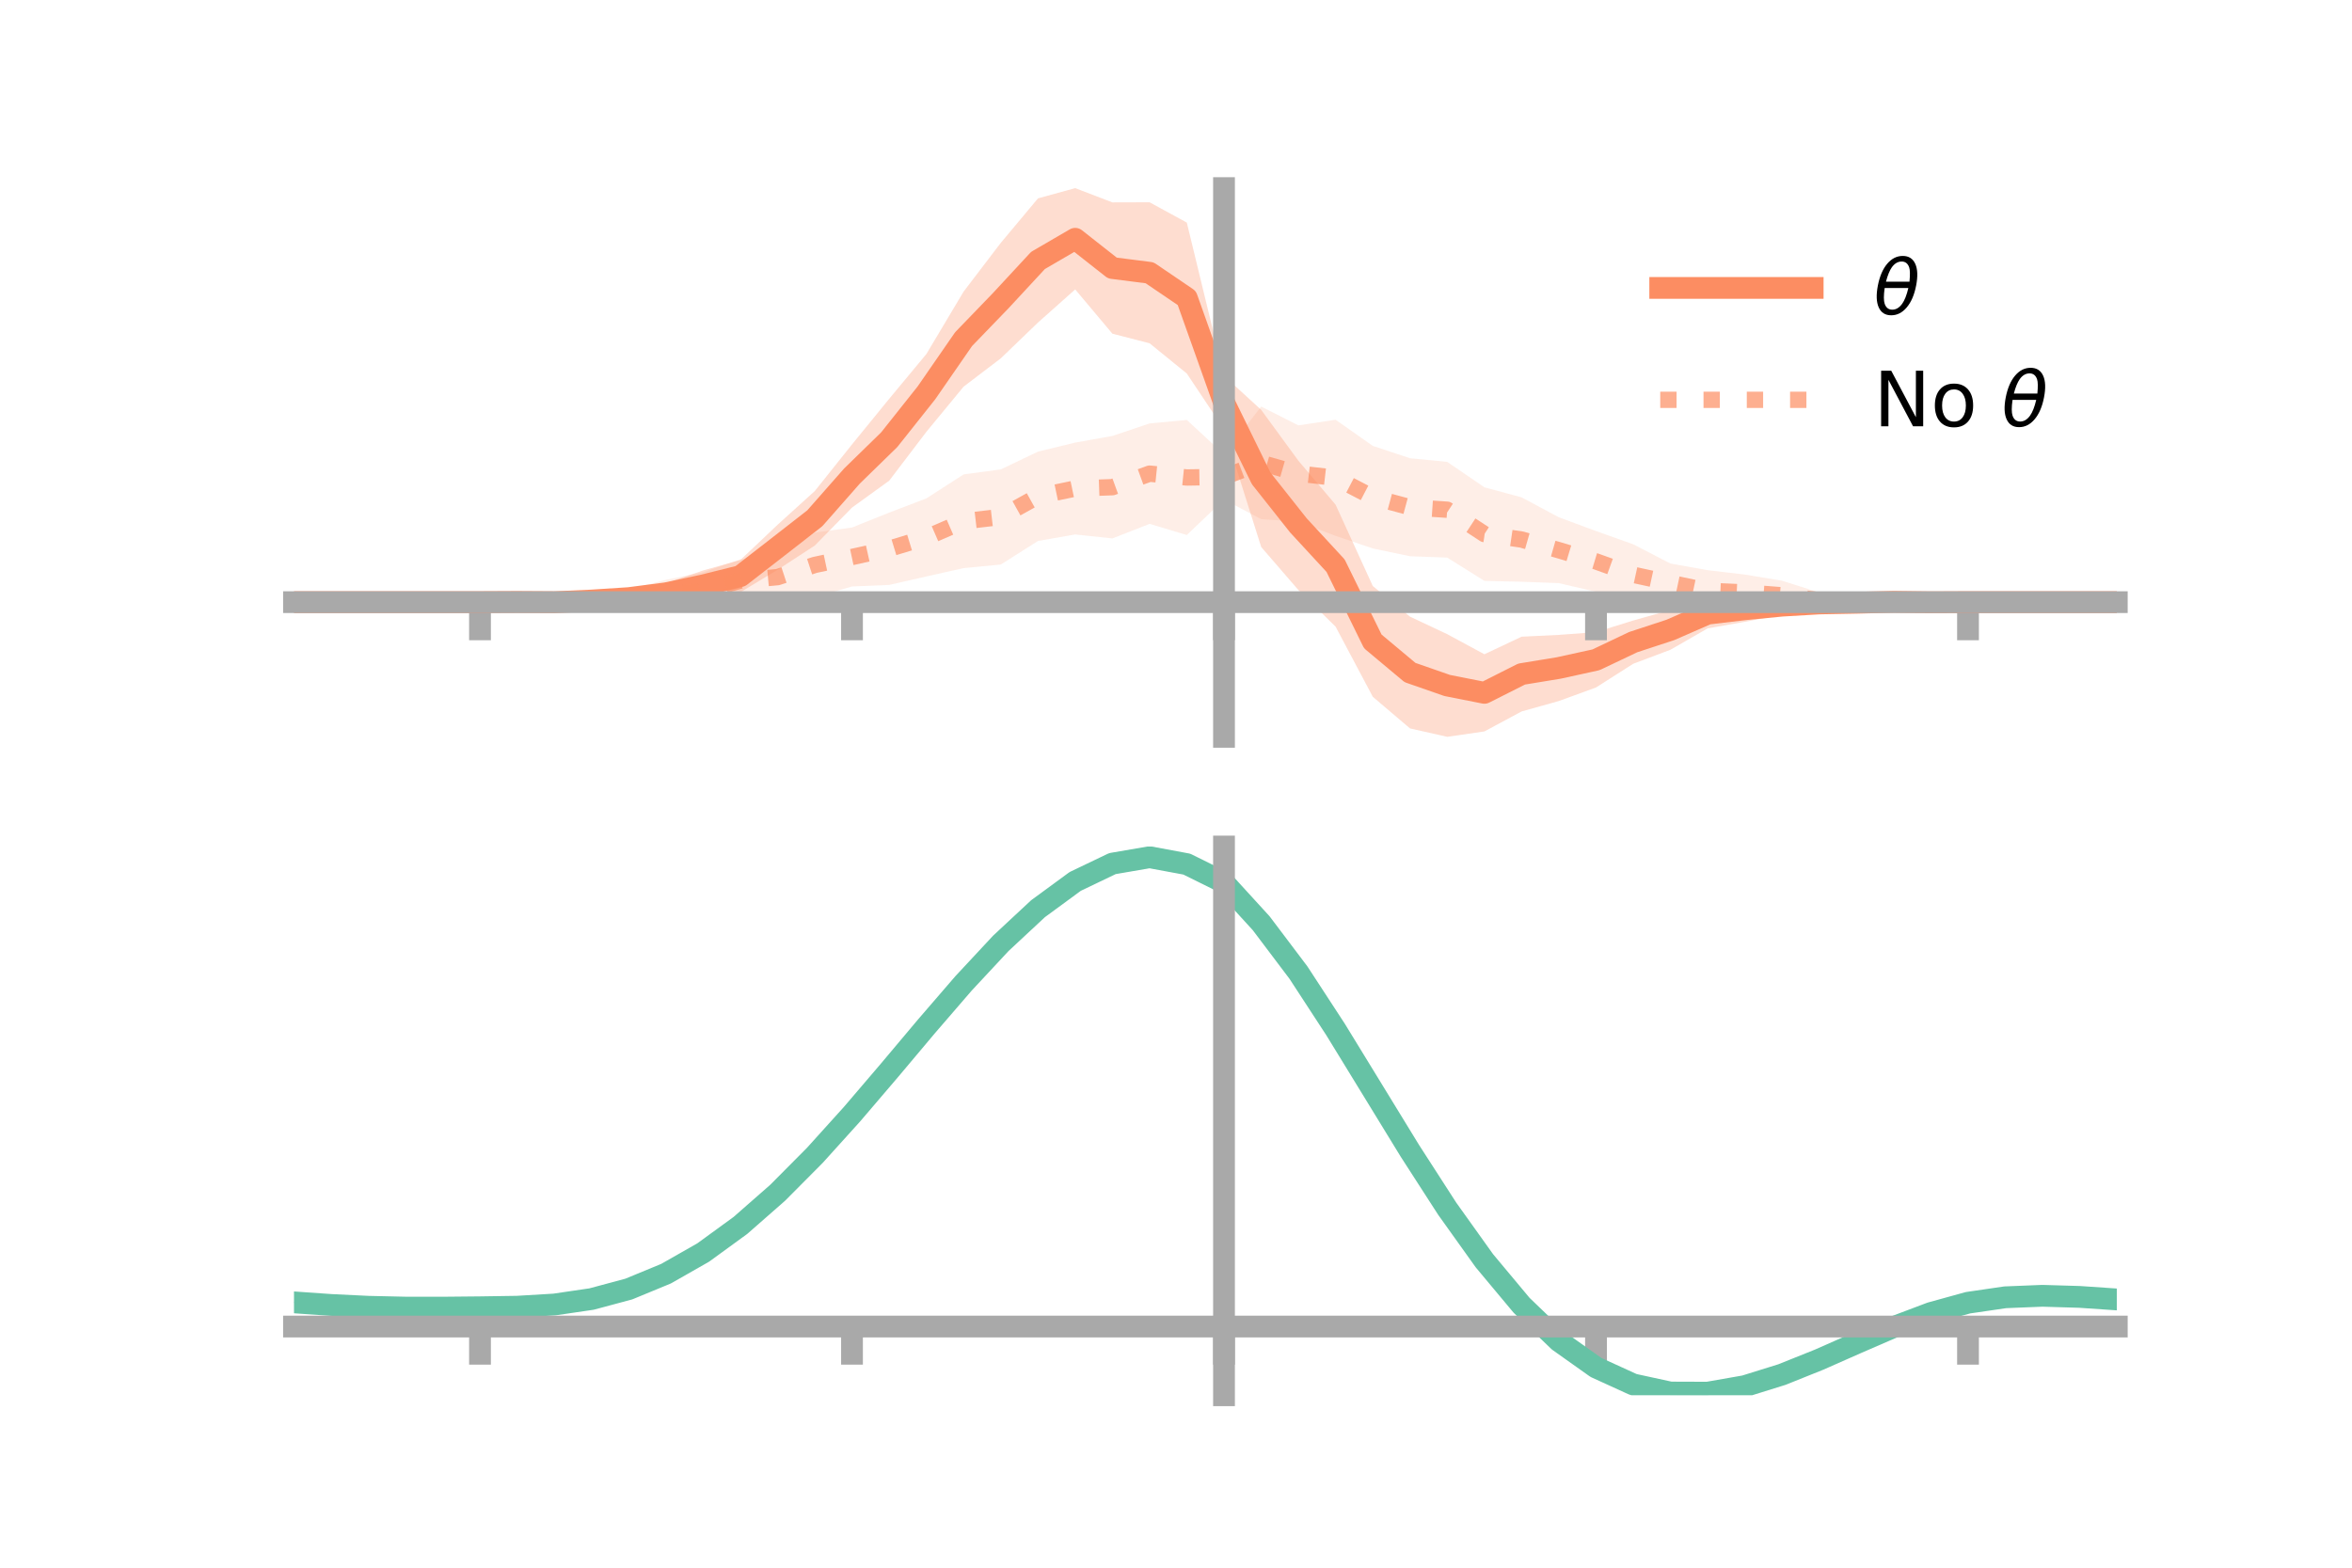 <?xml version="1.0" encoding="utf-8" standalone="no"?>
<!DOCTYPE svg PUBLIC "-//W3C//DTD SVG 1.1//EN"
  "http://www.w3.org/Graphics/SVG/1.1/DTD/svg11.dtd">
<!-- Created with matplotlib (https://matplotlib.org/) -->
<svg height="144pt" version="1.1" viewBox="0 0 216 144" width="216pt" xmlns="http://www.w3.org/2000/svg" xmlns:xlink="http://www.w3.org/1999/xlink">
 <defs>
  <style type="text/css">*{stroke-linecap:butt;stroke-linejoin:round;}</style>
 </defs>
 <g id="figure_1">
  <g id="patch_1">
   <path d="M 0 144 
L 216 144 
L 216 0 
L 0 0 
z
" style="fill:none;"/>
  </g>
  <g id="axes_1">
   <g id="patch_2">
    <path d="M 27 67.68 
L 194.4 67.68 
L 194.4 17.28 
L 27 17.28 
z
" style="fill:none;"/>
   </g>
   <g id="PolyCollection_1">
    <path clip-path="url(#pb7a36e3d78)" d="M 27 55.31 
L 27 55.31 
L 30.416 55.31 
L 33.833 55.31 
L 37.249 55.31 
L 40.665 55.31 
L 44.082 55.31 
L 47.498 55.214 
L 50.914 55.153 
L 54.331 54.754 
L 57.747 54.352 
L 61.163 53.569 
L 64.58 52.395 
L 67.996 51.438 
L 71.412 48.199 
L 74.829 45.101 
L 78.245 40.823 
L 81.661 36.632 
L 85.078 32.516 
L 88.494 26.786 
L 91.91 22.307 
L 95.327 18.221 
L 98.743 17.28 
L 102.159 18.591 
L 105.576 18.581 
L 108.992 20.445 
L 112.408 34.518 
L 115.824 37.649 
L 119.241 42.32 
L 122.657 46.359 
L 126.073 53.83 
L 129.49 56.642 
L 132.906 58.25 
L 136.322 60.097 
L 139.739 58.483 
L 143.155 58.318 
L 146.571 58.066 
L 149.988 56.996 
L 153.404 56.035 
L 156.82 55.017 
L 160.237 54.809 
L 163.653 54.801 
L 167.069 54.886 
L 170.486 55.014 
L 173.902 55.102 
L 177.318 55.268 
L 180.735 55.31 
L 184.151 55.31 
L 187.567 55.31 
L 190.984 55.31 
L 194.4 55.31 
L 194.4 55.31 
L 194.4 55.31 
L 190.984 55.31 
L 187.567 55.31 
L 184.151 55.31 
L 180.735 55.31 
L 177.318 55.381 
L 173.902 55.46 
L 170.486 55.721 
L 167.069 55.976 
L 163.653 56.463 
L 160.237 57.118 
L 156.82 57.722 
L 153.404 59.686 
L 149.988 60.971 
L 146.571 63.149 
L 143.155 64.394 
L 139.739 65.35 
L 136.322 67.186 
L 132.906 67.68 
L 129.49 66.908 
L 126.073 64.002 
L 122.657 57.563 
L 119.241 54.2 
L 115.824 50.244 
L 112.408 39.429 
L 108.992 34.309 
L 105.576 31.533 
L 102.159 30.65 
L 98.743 26.585 
L 95.327 29.625 
L 91.91 32.915 
L 88.494 35.517 
L 85.078 39.662 
L 81.661 44.153 
L 78.245 46.624 
L 74.829 50.111 
L 71.412 52.337 
L 67.996 54.399 
L 64.58 55.145 
L 61.163 55.425 
L 57.747 55.528 
L 54.331 55.568 
L 50.914 55.476 
L 47.498 55.373 
L 44.082 55.31 
L 40.665 55.31 
L 37.249 55.31 
L 33.833 55.31 
L 30.416 55.31 
L 27 55.31 
z
" style="fill:#fc8d62;fill-opacity:0.3;"/>
   </g>
   <g id="PolyCollection_2">
    <path clip-path="url(#pb7a36e3d78)" d="M 27 55.31 
L 27 55.31 
L 30.416 55.31 
L 33.833 55.31 
L 37.249 55.31 
L 40.665 55.31 
L 44.082 55.31 
L 47.498 55.157 
L 50.914 54.924 
L 54.331 54.781 
L 57.747 54.147 
L 61.163 53.258 
L 64.58 52.565 
L 67.996 51.375 
L 71.412 51.225 
L 74.829 48.923 
L 78.245 48.456 
L 81.661 47.084 
L 85.078 45.78 
L 88.494 43.577 
L 91.91 43.117 
L 95.327 41.483 
L 98.743 40.653 
L 102.159 40.044 
L 105.576 38.894 
L 108.992 38.574 
L 112.408 41.732 
L 115.824 37.345 
L 119.241 39.073 
L 122.657 38.555 
L 126.073 40.959 
L 129.49 42.091 
L 132.906 42.425 
L 136.322 44.761 
L 139.739 45.685 
L 143.155 47.513 
L 146.571 48.779 
L 149.988 49.996 
L 153.404 51.762 
L 156.82 52.373 
L 160.237 52.776 
L 163.653 53.342 
L 167.069 54.423 
L 170.486 54.73 
L 173.902 54.991 
L 177.318 55.158 
L 180.735 55.31 
L 184.151 55.31 
L 187.567 55.31 
L 190.984 55.31 
L 194.4 55.31 
L 194.4 55.31 
L 194.4 55.31 
L 190.984 55.31 
L 187.567 55.31 
L 184.151 55.31 
L 180.735 55.31 
L 177.318 55.463 
L 173.902 55.593 
L 170.486 55.618 
L 167.069 55.861 
L 163.653 56.022 
L 160.237 56.057 
L 156.82 56.162 
L 153.404 55.313 
L 149.988 55.594 
L 146.571 54.356 
L 143.155 53.566 
L 139.739 53.437 
L 136.322 53.356 
L 132.906 51.217 
L 129.49 51.094 
L 126.073 50.379 
L 122.657 49.221 
L 119.241 47.925 
L 115.824 47.69 
L 112.408 45.881 
L 108.992 49.146 
L 105.576 48.119 
L 102.159 49.456 
L 98.743 49.093 
L 95.327 49.69 
L 91.91 51.856 
L 88.494 52.184 
L 85.078 52.95 
L 81.661 53.727 
L 78.245 53.871 
L 74.829 54.86 
L 71.412 54.798 
L 67.996 55.28 
L 64.58 56.04 
L 61.163 55.947 
L 57.747 55.625 
L 54.331 55.693 
L 50.914 55.546 
L 47.498 55.425 
L 44.082 55.31 
L 40.665 55.31 
L 37.249 55.31 
L 33.833 55.31 
L 30.416 55.31 
L 27 55.31 
z
" style="fill:#fc8d62;fill-opacity:0.15;"/>
   </g>
   <g id="matplotlib.axis_1">
    <g id="xtick_1">
     <g id="line2d_1">
      <defs>
       <path d="M 0 0 
L 0 3.5 
" id="mc5102cac63" style="stroke:#a9a9a9;stroke-width:2;"/>
      </defs>
      <g>
       <use style="fill:#a9a9a9;stroke:#a9a9a9;stroke-width:2;" x="44.082" xlink:href="#mc5102cac63" y="55.31"/>
      </g>
     </g>
    </g>
    <g id="xtick_2">
     <g id="line2d_2">
      <g>
       <use style="fill:#a9a9a9;stroke:#a9a9a9;stroke-width:2;" x="78.245" xlink:href="#mc5102cac63" y="55.31"/>
      </g>
     </g>
    </g>
    <g id="xtick_3">
     <g id="line2d_3">
      <g>
       <use style="fill:#a9a9a9;stroke:#a9a9a9;stroke-width:2;" x="112.408" xlink:href="#mc5102cac63" y="55.31"/>
      </g>
     </g>
    </g>
    <g id="xtick_4">
     <g id="line2d_4">
      <g>
       <use style="fill:#a9a9a9;stroke:#a9a9a9;stroke-width:2;" x="146.571" xlink:href="#mc5102cac63" y="55.31"/>
      </g>
     </g>
    </g>
    <g id="xtick_5">
     <g id="line2d_5">
      <g>
       <use style="fill:#a9a9a9;stroke:#a9a9a9;stroke-width:2;" x="180.735" xlink:href="#mc5102cac63" y="55.31"/>
      </g>
     </g>
    </g>
   </g>
   <g id="matplotlib.axis_2"/>
   <g id="line2d_6">
    <path clip-path="url(#pb7a36e3d78)" d="M 27 55.31 
L 30.416 55.31 
L 33.833 55.31 
L 37.249 55.31 
L 40.665 55.31 
L 44.082 55.31 
L 47.498 55.294 
L 50.914 55.315 
L 54.331 55.161 
L 57.747 54.94 
L 61.163 54.497 
L 64.58 53.77 
L 67.996 52.918 
L 71.412 50.268 
L 74.829 47.606 
L 78.245 43.724 
L 81.661 40.392 
L 85.078 36.089 
L 88.494 31.151 
L 91.91 27.611 
L 95.327 23.923 
L 98.743 21.933 
L 102.159 24.621 
L 105.576 25.057 
L 108.992 27.377 
L 112.408 36.974 
L 115.824 43.946 
L 119.241 48.26 
L 122.657 51.961 
L 126.073 58.916 
L 129.49 61.775 
L 132.906 62.965 
L 136.322 63.641 
L 139.739 61.917 
L 143.155 61.356 
L 146.571 60.607 
L 149.988 58.983 
L 153.404 57.861 
L 156.82 56.369 
L 160.237 55.963 
L 163.653 55.632 
L 167.069 55.431 
L 170.486 55.367 
L 173.902 55.281 
L 177.318 55.325 
L 180.735 55.31 
L 184.151 55.31 
L 187.567 55.31 
L 190.984 55.31 
L 194.4 55.31 
" style="fill:none;stroke:#fc8d62;stroke-linecap:square;stroke-width:2;"/>
   </g>
   <g id="line2d_7">
    <path clip-path="url(#pb7a36e3d78)" d="M 27 55.31 
L 30.416 55.31 
L 33.833 55.31 
L 37.249 55.31 
L 40.665 55.31 
L 44.082 55.31 
L 47.498 55.291 
L 50.914 55.235 
L 54.331 55.237 
L 57.747 54.886 
L 61.163 54.603 
L 64.58 54.303 
L 67.996 53.327 
L 71.412 53.012 
L 74.829 51.892 
L 78.245 51.164 
L 81.661 50.406 
L 85.078 49.365 
L 88.494 47.881 
L 91.91 47.486 
L 95.327 45.587 
L 98.743 44.873 
L 102.159 44.75 
L 105.576 43.506 
L 108.992 43.86 
L 112.408 43.806 
L 115.824 42.518 
L 119.241 43.499 
L 122.657 43.888 
L 126.073 45.669 
L 129.49 46.592 
L 132.906 46.821 
L 136.322 49.058 
L 139.739 49.561 
L 143.155 50.539 
L 146.571 51.568 
L 149.988 52.795 
L 153.404 53.538 
L 156.82 54.268 
L 160.237 54.417 
L 163.653 54.682 
L 167.069 55.142 
L 170.486 55.174 
L 173.902 55.292 
L 177.318 55.31 
L 180.735 55.31 
L 184.151 55.31 
L 187.567 55.31 
L 190.984 55.31 
L 194.4 55.31 
" style="fill:none;stroke:#fc8d62;stroke-dasharray:1.5,2.475;stroke-dashoffset:0;stroke-opacity:0.7;stroke-width:1.5;"/>
   </g>
   <g id="patch_3">
    <path d="M 112.408 67.68 
L 112.408 17.28 
" style="fill:none;stroke:#a9a9a9;stroke-linecap:square;stroke-linejoin:miter;stroke-width:2;"/>
   </g>
   <g id="patch_4">
    <path d="M 194.4 67.68 
L 194.4 17.28 
" style="fill:none;"/>
   </g>
   <g id="patch_5">
    <path d="M 27 55.31 
L 194.4 55.31 
" style="fill:none;stroke:#a9a9a9;stroke-linecap:square;stroke-linejoin:miter;stroke-width:2;"/>
   </g>
   <g id="patch_6">
    <path d="M 27 17.28 
L 194.4 17.28 
" style="fill:none;"/>
   </g>
   <g id="legend_1">
    <g id="line2d_8">
     <path d="M 152.47 26.449 
L 166.47 26.449 
" style="fill:none;stroke:#fc8d62;stroke-linecap:square;stroke-width:2;"/>
    </g>
    <g id="line2d_9"/>
    <g id="text_1">
     <!-- $\theta$ -->
     <g transform="translate(172.07 28.899)scale(0.07 -0.07)">
      <defs>
       <path d="M 45.516 34.672 
L 14.453 34.672 
Q 12.359 20.062 14.5 13.875 
Q 17.188 6.25 24.469 6.25 
Q 31.781 6.25 37.359 13.922 
Q 42.234 20.656 45.516 34.672 
z
M 47.016 42.969 
Q 48.344 56.844 46.625 61.719 
Q 43.953 69.438 36.766 69.438 
Q 29.297 69.438 23.828 61.812 
Q 19.531 55.672 16.156 42.969 
z
M 38.188 76.766 
Q 49.906 76.766 54.594 66.406 
Q 59.281 56.109 55.719 37.844 
Q 52.203 19.625 43.453 9.281 
Q 34.766 -1.125 23.047 -1.125 
Q 11.281 -1.125 6.641 9.281 
Q 2 19.625 5.516 37.844 
Q 9.078 56.109 17.719 66.406 
Q 26.422 76.766 38.188 76.766 
z
" id="DejaVuSans-Oblique-952"/>
      </defs>
      <use transform="translate(0 0.234)" xlink:href="#DejaVuSans-Oblique-952"/>
     </g>
    </g>
    <g id="line2d_10">
     <path d="M 152.47 36.724 
L 166.47 36.724 
" style="fill:none;stroke:#fc8d62;stroke-dasharray:1.5,2.475;stroke-dashoffset:0;stroke-opacity:0.7;stroke-width:1.5;"/>
    </g>
    <g id="line2d_11"/>
    <g id="text_2">
     <!-- No $\theta$ -->
     <g transform="translate(172.07 39.174)scale(0.07 -0.07)">
      <defs>
       <path d="M 9.812 72.906 
L 23.094 72.906 
L 55.422 11.922 
L 55.422 72.906 
L 64.984 72.906 
L 64.984 0 
L 51.703 0 
L 19.391 60.984 
L 19.391 0 
L 9.812 0 
z
" id="DejaVuSans-78"/>
       <path d="M 30.609 48.391 
Q 23.391 48.391 19.188 42.75 
Q 14.984 37.109 14.984 27.297 
Q 14.984 17.484 19.156 11.844 
Q 23.344 6.203 30.609 6.203 
Q 37.797 6.203 41.984 11.859 
Q 46.188 17.531 46.188 27.297 
Q 46.188 37.016 41.984 42.703 
Q 37.797 48.391 30.609 48.391 
z
M 30.609 56 
Q 42.328 56 49.016 48.375 
Q 55.719 40.766 55.719 27.297 
Q 55.719 13.875 49.016 6.219 
Q 42.328 -1.422 30.609 -1.422 
Q 18.844 -1.422 12.172 6.219 
Q 5.516 13.875 5.516 27.297 
Q 5.516 40.766 12.172 48.375 
Q 18.844 56 30.609 56 
z
" id="DejaVuSans-111"/>
       <path id="DejaVuSans-32"/>
      </defs>
      <use transform="translate(0 0.234)" xlink:href="#DejaVuSans-78"/>
      <use transform="translate(74.805 0.234)" xlink:href="#DejaVuSans-111"/>
      <use transform="translate(135.986 0.234)" xlink:href="#DejaVuSans-32"/>
      <use transform="translate(167.773 0.234)" xlink:href="#DejaVuSans-Oblique-952"/>
     </g>
    </g>
   </g>
  </g>
  <g id="axes_2">
   <g id="patch_7">
    <path d="M 27 128.16 
L 194.4 128.16 
L 194.4 77.76 
L 27 77.76 
z
" style="fill:none;"/>
   </g>
   <g id="PolyCollection_3">
    <path clip-path="url(#p53f5775b87)" d="M 27 119.679 
L 27 119.58 
L 30.416 119.828 
L 33.833 119.999 
L 37.249 120.075 
L 40.665 120.071 
L 44.082 120.03 
L 47.498 119.972 
L 50.914 119.762 
L 54.331 119.252 
L 57.747 118.321 
L 61.163 116.886 
L 64.58 114.899 
L 67.996 112.355 
L 71.412 109.286 
L 74.829 105.763 
L 78.245 101.888 
L 81.661 97.792 
L 85.078 93.631 
L 88.494 89.582 
L 91.91 85.833 
L 95.327 82.581 
L 98.743 80.024 
L 102.159 78.356 
L 105.576 77.76 
L 108.992 78.406 
L 112.408 80.132 
L 115.824 83.927 
L 119.241 88.528 
L 122.657 93.853 
L 126.073 99.524 
L 129.49 105.203 
L 132.906 110.597 
L 136.322 115.465 
L 139.739 119.626 
L 143.155 122.956 
L 146.571 125.395 
L 149.988 126.949 
L 153.404 127.68 
L 156.82 127.686 
L 160.237 127.091 
L 163.653 126.041 
L 167.069 124.695 
L 170.486 123.217 
L 173.902 121.769 
L 177.318 120.506 
L 180.735 119.578 
L 184.151 119.085 
L 187.567 118.952 
L 190.984 119.06 
L 194.4 119.3 
L 194.4 119.419 
L 194.4 119.419 
L 190.984 119.195 
L 187.567 119.098 
L 184.151 119.24 
L 180.735 119.747 
L 177.318 120.708 
L 173.902 122.026 
L 170.486 123.54 
L 167.069 125.081 
L 163.653 126.477 
L 160.237 127.557 
L 156.82 128.16 
L 153.404 128.142 
L 149.988 127.389 
L 146.571 125.823 
L 143.155 123.413 
L 139.739 120.17 
L 136.322 116.147 
L 132.906 111.452 
L 129.49 106.251 
L 126.073 100.769 
L 122.657 95.288 
L 119.241 90.137 
L 115.824 85.682 
L 112.408 81.999 
L 108.992 80.342 
L 105.576 79.721 
L 102.159 80.297 
L 98.743 81.903 
L 95.327 84.359 
L 91.91 87.475 
L 88.494 91.062 
L 85.078 94.93 
L 81.661 98.899 
L 78.245 102.802 
L 74.829 106.493 
L 71.412 109.848 
L 67.996 112.772 
L 64.58 115.201 
L 61.163 117.106 
L 57.747 118.491 
L 54.331 119.394 
L 50.914 119.888 
L 47.498 120.085 
L 44.082 120.13 
L 40.665 120.155 
L 37.249 120.146 
L 33.833 120.067 
L 30.416 119.908 
L 27 119.679 
z
" style="fill:#66c2a5;fill-opacity:0.3;"/>
   </g>
   <g id="matplotlib.axis_3">
    <g id="xtick_6">
     <g id="line2d_12">
      <g>
       <use style="fill:#a9a9a9;stroke:#a9a9a9;stroke-width:2;" x="44.082" xlink:href="#mc5102cac63" y="121.849"/>
      </g>
     </g>
    </g>
    <g id="xtick_7">
     <g id="line2d_13">
      <g>
       <use style="fill:#a9a9a9;stroke:#a9a9a9;stroke-width:2;" x="78.245" xlink:href="#mc5102cac63" y="121.849"/>
      </g>
     </g>
    </g>
    <g id="xtick_8">
     <g id="line2d_14">
      <g>
       <use style="fill:#a9a9a9;stroke:#a9a9a9;stroke-width:2;" x="112.408" xlink:href="#mc5102cac63" y="121.849"/>
      </g>
     </g>
    </g>
    <g id="xtick_9">
     <g id="line2d_15">
      <g>
       <use style="fill:#a9a9a9;stroke:#a9a9a9;stroke-width:2;" x="146.571" xlink:href="#mc5102cac63" y="121.849"/>
      </g>
     </g>
    </g>
    <g id="xtick_10">
     <g id="line2d_16">
      <g>
       <use style="fill:#a9a9a9;stroke:#a9a9a9;stroke-width:2;" x="180.735" xlink:href="#mc5102cac63" y="121.849"/>
      </g>
     </g>
    </g>
   </g>
   <g id="matplotlib.axis_4"/>
   <g id="line2d_17">
    <path clip-path="url(#p53f5775b87)" d="M 27 119.629 
L 30.416 119.868 
L 33.833 120.033 
L 37.249 120.11 
L 40.665 120.113 
L 44.082 120.08 
L 47.498 120.028 
L 50.914 119.825 
L 54.331 119.323 
L 57.747 118.406 
L 61.163 116.996 
L 64.58 115.05 
L 67.996 112.563 
L 71.412 109.567 
L 74.829 106.128 
L 78.245 102.345 
L 81.661 98.345 
L 85.078 94.281 
L 88.494 90.322 
L 91.91 86.654 
L 95.327 83.47 
L 98.743 80.964 
L 102.159 79.327 
L 105.576 78.74 
L 108.992 79.374 
L 112.408 81.065 
L 115.824 84.805 
L 119.241 89.333 
L 122.657 94.57 
L 126.073 100.146 
L 129.49 105.727 
L 132.906 111.025 
L 136.322 115.806 
L 139.739 119.898 
L 143.155 123.184 
L 146.571 125.609 
L 149.988 127.169 
L 153.404 127.911 
L 156.82 127.923 
L 160.237 127.324 
L 163.653 126.259 
L 167.069 124.888 
L 170.486 123.378 
L 173.902 121.897 
L 177.318 120.607 
L 180.735 119.663 
L 184.151 119.163 
L 187.567 119.025 
L 190.984 119.127 
L 194.4 119.36 
" style="fill:none;stroke:#66c2a5;stroke-linecap:square;stroke-width:2;"/>
   </g>
   <g id="patch_8">
    <path d="M 112.408 128.16 
L 112.408 77.76 
" style="fill:none;stroke:#a9a9a9;stroke-linecap:square;stroke-linejoin:miter;stroke-width:2;"/>
   </g>
   <g id="patch_9">
    <path d="M 194.4 128.16 
L 194.4 77.76 
" style="fill:none;"/>
   </g>
   <g id="patch_10">
    <path d="M 27 121.849 
L 194.4 121.849 
" style="fill:none;stroke:#a9a9a9;stroke-linecap:square;stroke-linejoin:miter;stroke-width:2;"/>
   </g>
   <g id="patch_11">
    <path d="M 27 77.76 
L 194.4 77.76 
" style="fill:none;"/>
   </g>
  </g>
 </g>
 <defs>
  <clipPath id="pb7a36e3d78">
   <rect height="50.4" width="167.4" x="27" y="17.28"/>
  </clipPath>
  <clipPath id="p53f5775b87">
   <rect height="50.4" width="167.4" x="27" y="77.76"/>
  </clipPath>
 </defs>
</svg>
